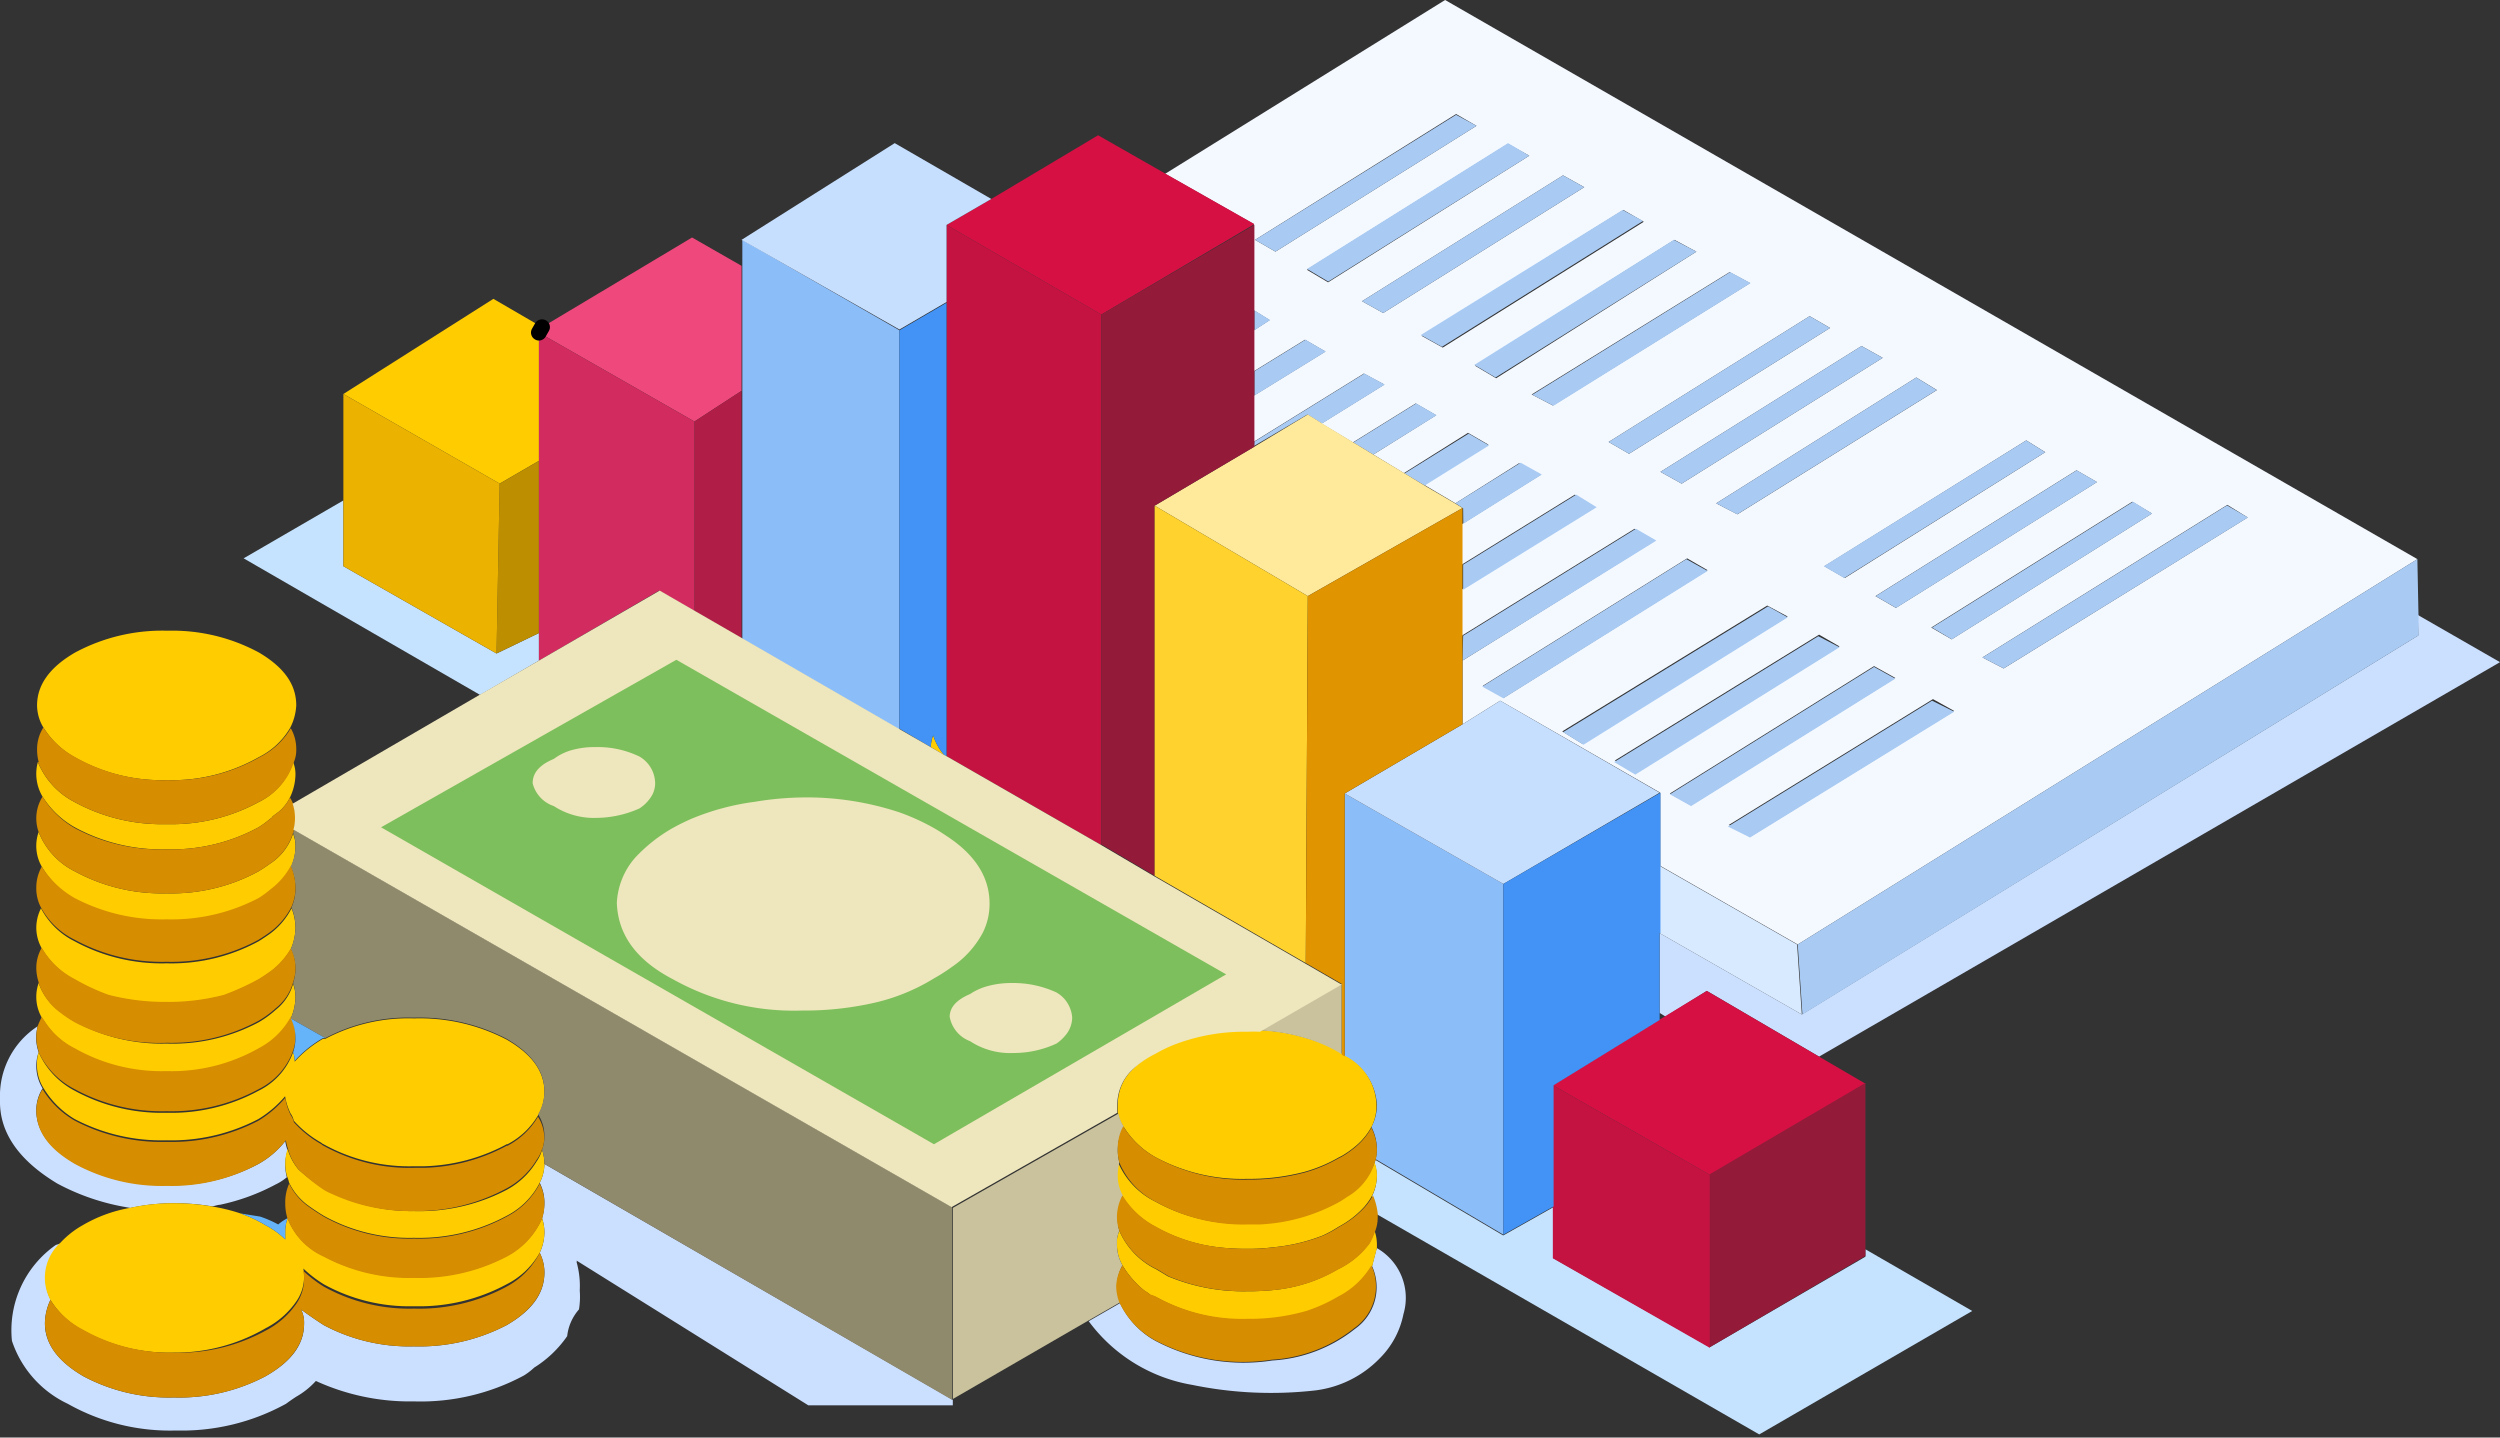 <svg width="120" height="69" fill="none" xmlns="http://www.w3.org/2000/svg"><rect width="100%" height="100%" fill="#333333" stroke="none"/><path fill-rule="evenodd" clip-rule="evenodd" d="M52.257 63.417l1.508-.868a4.01 4.01 0 001.696 1.812 9.036 9.036 0 005.61.943 7.014 7.014 0 003.958-1.51 2.445 2.445 0 00.83-3.02l.225-.868a2.748 2.748 0 011.282 3.171 4.132 4.132 0 01-1.13 2.114 5.192 5.192 0 01-3.092 1.548 18.777 18.777 0 01-5.919-.265 7.787 7.787 0 01-4.968-3.057zM2.42 62.398c-.17.353-.26.74-.264 1.132 0 .981.641 1.827 1.847 2.53a8.706 8.706 0 004.336 1.018 8.865 8.865 0 004.41-1.019c1.23-.702 1.848-1.51 1.848-2.529a1.376 1.376 0 00-.151-.68c.301.227.663.476 1.093.755a8.706 8.706 0 004.335 1.02 9.036 9.036 0 004.449-1.02c1.206-.702 1.81-1.51 1.81-2.529a2.104 2.104 0 00-.227-.943c.146-.307.223-.642.226-.982 0-.23-.039-.46-.113-.68.076-.243.115-.498.113-.754 0-.328-.078-.651-.226-.944.145-.28.223-.59.226-.906l19.603 11.325v.264h-6.936L27.678 60.51a.12.12 0 010 .076c.123.442.174.9.15 1.359.024.302.012.606-.037.906-.316.36-.513.807-.566 1.283a5.37 5.37 0 01-1.583 1.51 3.07 3.07 0 01-.49.377 10.454 10.454 0 01-5.278 1.246 10.823 10.823 0 01-4.712-.981c-.272.3-.59.555-.942.755a9.156 9.156 0 00-.49.34 10.378 10.378 0 01-5.278 1.283 9.994 9.994 0 01-5.203-1.284 5.12 5.12 0 01-2.676-3.02 4.996 4.996 0 012.111-4.605l.264-.075a2.266 2.266 0 00-.49 2.755l-.038-.037zm-.565-11.891a1.943 1.943 0 00-.113.68c.004.372.108.737.301 1.056-.2.316-.304.683-.301 1.057 0 .982.64 1.827 1.847 2.53a8.752 8.752 0 004.41 1.056 8.75 8.75 0 004.411-1.019 4.35 4.35 0 001.282-1.094c.023.154.061.305.113.452a2.137 2.137 0 00-.113.68c-.001.204.024.407.075.604a2.46 2.46 0 01-.527.34c-.844.453-1.748.784-2.685.981-.098 0-.226.053-.377.076a10.75 10.75 0 00-1.81-.151 9.681 9.681 0 00-2.11.226l-.415-.075a10.875 10.875 0 01-3.091-1.095C.872 55.678-.045 54.332 0 52.77v-.037a3.983 3.983 0 011.81-3.473 2.268 2.268 0 00-.076.566c.003.232.044.462.12.68zm77.808-1.887v-3.828l6.824 3.903L116.079 30.5l-.022-.981L120 31.784 87.316 50.718l-5.39-3.155-1.984 1.23-.279-.173z" fill="#CBDFFF"/><path fill-rule="evenodd" clip-rule="evenodd" d="M16.481 24.023v3.155l7.351 4.19 2.036-.981v1.321l-2.827 1.646L11.694 26.8l4.787-2.778zm65.595 40.639l7.464-4.34v-.356l5.127 2.96-10.224 5.926-18.358-10.57a3.025 3.025 0 00-.227-.867c.152-.305.23-.641.227-.982a1.712 1.712 0 00-.114-.604l.053-.15 6.13 3.623 2.413-1.359v2.454l7.509 4.265z" fill="#C5E3FF"/><path fill-rule="evenodd" clip-rule="evenodd" d="M67.389 22.71l-1.47-.892 3.015-1.887-.98-.566-3.016 1.872-1.508-.906 3.016-1.872-.98-.529-5.277 3.27v-2.213l3.43-2.114-.98-.566-2.45 1.51v-1.963l.753-.49-.754-.469v-4.137l-4.26-2.416L69.365 0l46.67 26.839L86.29 45.335l-6.597-3.774v-3.51l-7.683-4.418-1.809 1.133v-3.058l9.236-5.76-.98-.566-8.294 5.133v-2.22l6.409-3.948-.98-.604-5.429 3.36v-1.94l3.77-2.363-1.018-.566-3.053 1.925-1.508-.891 3.091-1.925-.98-.567-3.076 1.933zm6.13-3.776l1.017.529L84 13.589l-.98-.528-9.5 5.873zm7.908-6.855l-1.055-.566-9.575 6.04 1.017.604 9.614-6.078zm-2.525-1.434l-.98-.566-9.689 6.04 1.018.566 9.65-6.04zm-8.03-4.605l-.98-.567-9.65 6.04.98.566 9.65-6.04zm32.42 18.61l-.942-.567-9.65 6.04.98.566 9.612-6.04zm-2.639-1.51l-.98-.567-9.65 6.04.98.566 9.65-6.04zm7.238 1.698l-.98-.604-11.754 7.323 1.018.529 11.716-7.248zM73.405 7.474l-1.025-.566-9.65 6.04 1.017.604 9.658-6.078zm24.768 14.231l-.912-.566-9.689 6.04.98.566 9.62-6.04zM76.044 8.984l-1.018-.566-9.65 6.04 1.017.566 9.651-6.04zm1.169 12.23l.98.567 9.65-6.04-.98-.566-9.65 6.04zm5.164 2.945l1.018.528 9.576-5.964-.988-.604-9.606 6.04zm-2.676-1.51l1.018.566 9.65-6.04-1.017-.566-9.651 6.04zm2.262 4.718l-.98-.566-9.802 6.115 1.018.567 9.764-6.116zm6.333 3.662l-.98-.566-9.802 6.04 1.018.603 9.764-6.077zm2.677 1.51l-1.018-.566-9.802 6.115 1.018.566 9.802-6.115zm-5.165-2.945l-.98-.528-9.84 6.04.98.604 9.84-6.116zm7.992 4.53l-1.018-.566-9.801 6.04 1.018.566 9.8-6.04z" fill="#F4F9FF"/><path fill-rule="evenodd" clip-rule="evenodd" d="M70.872 6.04l-9.65 6.039-.98-.566 9.65-6.002.98.528zm7.992 4.567l-9.65 6.04-1.018-.567 9.688-6.002.98.529zm2.564 1.472l-9.644 6.04-1.017-.604 9.575-6.002 1.086.566zm-7.88 6.87l9.5-5.889.98.529-9.461 5.888-1.018-.528zm-6.129 3.775l3.076-1.91.98.566-3.09 1.925-.966-.581zm2.812 1.676l-.37-.242 3.13-1.948 1.018.567-3.77 2.363-.008-.74zm0 6.115l8.294-5.134.98.567-9.304 5.76.03-1.193zm0-2.204v-1.208l5.429-3.36.98.604-6.409 3.964zm16.286 20.383l-.226-3.36 29.743-18.496.053 2.68v.982l-29.57 18.194zM60.21 21.2l5.278-3.27.98.53-3.016 1.872-.693-.438-2.564 1.51.015-.204zm0-2.212v-1.17l2.45-1.51.98.566-3.43 2.114zm0-3.133v-.96l.754.469-.754.49zm5.708 5.964l-.958-.581 3.016-1.873.98.566-3.038 1.888zm13.782.83l9.65-6.04 1.019.567-9.651 6.04-1.018-.567zm2.677 1.51l9.605-6.04.98.605-9.575 5.964-1.01-.529zm-5.165-2.944l9.65-6.04.98.567-9.65 6.04-.98-.567zm-1.169-12.23l-9.65 6.04-1.018-.567 9.65-6.04 1.018.567zm22.129 12.72l-9.65 6.04-.98-.566 9.718-6.04.912.567zM73.406 7.475l-9.651 6.04-1.018-.605 9.65-6.04 1.019.605zm34.493 17.364l-11.724 7.247-1.018-.528 11.739-7.3 1.003.58zm-7.238-1.699l-9.65 6.04-.98-.566 9.65-6.04.98.566zm2.639 1.51l-9.613 6.04-.95-.567 9.651-6.04.912.567zm-9.5 9.512L84 40.201l-1.063-.528 9.801-6.04 1.063.528zm-7.992-4.53l-9.801 6.116-.98-.604 9.839-6.04.942.529zm5.165 2.945l-9.802 6.115-1.018-.566 9.802-6.115 1.018.566zm-2.677-1.51l-9.801 6.115-1.018-.604 9.801-6.04 1.018.53zm-6.333-3.661l-9.801 6.115-1.018-.566 9.801-6.116 1.018.567z" fill="#A9CBF3"/><path fill-rule="evenodd" clip-rule="evenodd" d="M86.26 45.335l.227 3.36-6.824-3.904v-3.23l6.597 3.774z" fill="#D8EAFF"/><path fill-rule="evenodd" clip-rule="evenodd" d="M35.594 12.76v6.001l-2.261 1.472-7.465-4.265.151-.264 7.2-4.304 2.375 1.36z" fill="#EF487C"/><path fill-rule="evenodd" clip-rule="evenodd" d="M43.172 15.854V35.03l-7.54-4.356v-19.16l7.54 4.34zm21.374 34.864v-12.63l7.615 4.34v16.837l-6.13-3.624c.04-.16.06-.326.06-.491a2.381 2.381 0 00-.263-1.057c.174-.325.265-.688.264-1.057a2.728 2.728 0 00-1.546-2.318z" fill="#8BBDF9"/><path fill-rule="evenodd" clip-rule="evenodd" d="M23.983 23.215l-7.501-4.303 7.2-4.568 2.337 1.36-.15.263v6.153l-1.886 1.095zM44.68 35.86a1.64 1.64 0 01.113-.566c.108.348.288.67.527.944l-.64-.377zm21.299 19.932c.074.193.112.398.113.604.003.34-.075.677-.226.982a3.021 3.021 0 01-.362.528c-.358.4-.785.732-1.26.982a5.46 5.46 0 01-.753.415c-.761.3-1.56.49-2.375.566a9.564 9.564 0 01-1.244.075 11.95 11.95 0 01-1.395-.075 8.06 8.06 0 01-3.016-.981 4.111 4.111 0 01-1.62-1.51 1.935 1.935 0 01-.265-.982c0-.216.026-.431.076-.642a3.72 3.72 0 001.81 1.925 8.548 8.548 0 004.372 1.057h.566a8.729 8.729 0 003.77-1.056c.142-.08.281-.169.414-.265a2.868 2.868 0 001.395-1.623z" fill="#FC0"/><path fill-rule="evenodd" clip-rule="evenodd" d="M65.828 54.093a3.2 3.2 0 01-.814.966c-.194.161-.4.305-.618.43l-.151.076a7.06 7.06 0 01-1.621.68 10.37 10.37 0 01-2.752.34 8.775 8.775 0 01-4.373-1.02 4.201 4.201 0 01-1.583-1.51 1.647 1.647 0 01-.264-.641 2.733 2.733 0 010-.378 2.35 2.35 0 01.633-1.623 4.523 4.523 0 011.191-.906 6.5 6.5 0 01.98-.468 9.339 9.339 0 013.43-.589c.202-.01.403-.01.604 0 .734.03 1.46.15 2.164.362.56.151 1.1.372 1.606.657.056.03.107.068.15.114l.151.098a2.724 2.724 0 011.508 2.318 2.22 2.22 0 01-.24 1.094zm-11.95 6.644a2.01 2.01 0 01-.264-1.02v-.226c.02-.143.059-.282.113-.415a3.67 3.67 0 001.772 1.85l.565.34a9.391 9.391 0 003.77.716c.479.003.957-.022 1.433-.075a7.48 7.48 0 002.94-.982 4.073 4.073 0 001.508-1.245 3.52 3.52 0 00.264-.604c.072.206.11.423.113.641v.19l-.226.867a3.953 3.953 0 01-1.621 1.51 7.537 7.537 0 01-1.508.68 9.79 9.79 0 01-2.828.377 8.548 8.548 0 01-4.372-1.057 1.23 1.23 0 00-.302-.113 1.116 1.116 0 00-.264-.189 4.59 4.59 0 01-1.093-1.245zm-39.96-25.783a3.597 3.597 0 01-1.508 1.397A8.457 8.457 0 018 37.446a8.458 8.458 0 01-4.411-1.095 4.104 4.104 0 01-1.508-1.434 2.093 2.093 0 01-.302-1.057c0-.982.604-1.827 1.81-2.53a8.834 8.834 0 014.448-1.056 8.752 8.752 0 014.41 1.057c1.177.702 1.773 1.51 1.773 2.529-.02.382-.122.756-.302 1.094z" fill="#FC0"/><path fill-rule="evenodd" clip-rule="evenodd" d="M2.043 38.239a2.138 2.138 0 01-.226-1.66c.342.832.97 1.515 1.772 1.924a8.751 8.751 0 004.41 1.057 8.752 8.752 0 004.411-1.057 3.198 3.198 0 001.659-1.925c.078.192.117.397.113.604-.008.38-.098.753-.264 1.095-.127.26-.306.492-.528.68l-.301.226a.234.234 0 01-.114.113 4.52 4.52 0 01-.565.415A8.752 8.752 0 018 40.768a8.752 8.752 0 01-4.411-1.057 4.36 4.36 0 01-1.546-1.472z" fill="#FC0"/><path fill-rule="evenodd" clip-rule="evenodd" d="M2.005 41.598a2.002 2.002 0 01-.15-1.661 3.584 3.584 0 001.734 1.887 8.752 8.752 0 004.41 1.057 8.752 8.752 0 004.411-1.057c.204-.128.392-.249.566-.377a2.687 2.687 0 001.093-1.434c.08.204.119.422.113.641-.003.34-.08.675-.226.982-.24.444-.575.83-.98 1.132a4.519 4.519 0 01-.566.415A8.984 8.984 0 018 44.203a8.984 8.984 0 01-4.411-1.02 4.443 4.443 0 01-1.584-1.585z" fill="#FC0"/><path fill-rule="evenodd" clip-rule="evenodd" d="M13.956 45.562a3.608 3.608 0 01-.98 1.095 9.266 9.266 0 01-.566.377c-.534.292-1.088.544-1.659.755-.898.235-1.823.35-2.752.34-.94.008-1.878-.106-2.79-.34a10.236 10.236 0 01-1.62-.755 3.84 3.84 0 01-1.583-1.51c-.17-.3-.26-.637-.264-.981 0-.328.078-.651.226-.944a3.651 3.651 0 001.62 1.586A8.752 8.752 0 008 46.24a8.751 8.751 0 004.411-1.056 9.75 9.75 0 00.566-.378 3.473 3.473 0 001.017-1.208c.122.3.186.62.189.944a2.668 2.668 0 01-.226 1.019z" fill="#FC0"/><path fill-rule="evenodd" clip-rule="evenodd" d="M13.956 48.884a3.704 3.704 0 01-1.546 1.51A8.457 8.457 0 018 51.488a8.458 8.458 0 01-4.411-1.132 3.666 3.666 0 01-1.433-1.284l-.15-.226a2.003 2.003 0 01-.151-1.66c.2.563.568 1.05 1.055 1.396.216.166.442.318.679.453a8.752 8.752 0 004.41 1.057 8.752 8.752 0 004.411-1.02c.297-.17.575-.373.83-.604.401-.316.691-.752.829-1.245.078.218.116.448.113.68a2.613 2.613 0 01-.226.98zm12.063 6.303c.074.219.112.449.113.68a2.01 2.01 0 01-.226.906 3.652 3.652 0 01-1.583 1.585 8.834 8.834 0 01-4.449 1.057 8.48 8.48 0 01-4.335-1.057 10.979 10.979 0 01-.792-.528 2.906 2.906 0 01-.867-1.057 2.268 2.268 0 00-.113-.34 2.366 2.366 0 01-.075-.604c0-.231.039-.46.113-.68.102.36.28.695.52.982.386.35.803.666 1.244.944a2.5 2.5 0 00.377.188 8.94 8.94 0 003.928.869 9.037 9.037 0 004.449-1.02 3.772 3.772 0 001.432-1.359c.122-.17.211-.363.264-.566z" fill="#FC0"/><path fill-rule="evenodd" clip-rule="evenodd" d="M1.855 50.507a3.848 3.848 0 001.734 1.85 8.752 8.752 0 004.41 1.056 8.751 8.751 0 004.411-1.057 3.282 3.282 0 001.659-1.85c.054.145.08.3.075.454a5.6 5.6 0 011.357-1.095.32.32 0 01.114 0 8.51 8.51 0 014.26-.981 9.039 9.039 0 014.448 1.019c1.206.702 1.81 1.51 1.81 2.529-.007.385-.11.761-.302 1.095a3.667 3.667 0 01-1.47 1.396h-.038a8.821 8.821 0 01-3.966 1.057h-.49a8.48 8.48 0 01-4.336-1.057.362.362 0 01-.113-.075A5.228 5.228 0 0114.1 53.79a.87.87 0 00-.15-.34 2.896 2.896 0 01-.265-.83 5.28 5.28 0 01-1.281 1.094 8.986 8.986 0 01-4.411 1.02 8.986 8.986 0 01-4.41-1.02 4.361 4.361 0 01-1.509-1.51 2.093 2.093 0 01-.301-1.056c-.009-.218.02-.434.083-.642zm.565 11.891a2.268 2.268 0 01.49-2.756c.307-.33.663-.61 1.056-.83a6.827 6.827 0 012.262-.831 9.681 9.681 0 012.11-.227c.607 0 1.212.05 1.81.151.474.075.94.189 1.395.34.42.147.825.337 1.206.566.345.18.663.41.943.68v-.34a1.941 1.941 0 01.113-.68c.318.81.94 1.46 1.734 1.813a8.706 8.706 0 004.335 1.019 9.039 9.039 0 004.449-1.02 3.773 3.773 0 001.696-1.811c.074.218.112.448.113.68-.003.339-.08.674-.226.98a3.772 3.772 0 01-1.583 1.51 8.835 8.835 0 01-4.449 1.057 8.48 8.48 0 01-4.335-1.056 6.105 6.105 0 01-.98-.755 2.085 2.085 0 01-.34 1.585 4.012 4.012 0 01-1.47 1.283 8.632 8.632 0 01-4.41 1.17 8.48 8.48 0 01-4.336-1.056 4.081 4.081 0 01-1.583-1.472z" fill="#FC0"/><path fill-rule="evenodd" clip-rule="evenodd" d="M25.868 22.12v8.267l-2.035.981.15-8.153 1.885-1.095z" fill="#BC8E00"/><path fill-rule="evenodd" clip-rule="evenodd" d="M33.333 29.33v-9.097l2.261-1.472v11.875l-2.261-1.306z" fill="#B01D46"/><path fill-rule="evenodd" clip-rule="evenodd" d="M33.333 20.233v9.097l-1.697-.981-5.768 3.36V15.966l7.465 4.266z" fill="#D12B5F"/><path fill-rule="evenodd" clip-rule="evenodd" d="M23.833 31.369l-7.351-4.19v-8.267l7.502 4.303-.151 8.154z" fill="#EBB200"/><path fill-rule="evenodd" clip-rule="evenodd" d="M45.434 10.796l2.148-1.245 5.127-3.058 3.242 1.85 4.26 2.416-7.351 4.34-7.426-4.303zM89.54 52.017l-7.464 4.38-7.54-4.304 5.09-3.133.278-.166 2.021-1.23 5.39 3.155 2.225 1.298z" fill="#D71044"/><path fill-rule="evenodd" clip-rule="evenodd" d="M45.434 36.298V10.796l7.426 4.303v25.465l-7.426-4.266zm36.642 20.097V64.7l-7.54-4.303v-8.305l7.54 4.303z" fill="#C51341"/><path fill-rule="evenodd" clip-rule="evenodd" d="M64.546 38.088l5.655-3.322 1.81-1.133 7.652 4.417-7.502 4.379-7.615-4.341zM43.172 15.816l-7.578-4.303 7.352-4.643 4.636 2.68-2.148 1.246v3.7l-2.262 1.32z" fill="#C6DFFF"/><path fill-rule="evenodd" clip-rule="evenodd" d="M79.663 44.792v4.167l-5.09 3.133v5.814l-2.412 1.359V42.429l7.54-4.379v6.742h-.038zm-36.491-9.814V15.854l2.261-1.32v21.765l-.113-.06a2.633 2.633 0 01-.527-.944c-.071.18-.11.372-.114.566l-1.507-.883z" fill="#4293F5"/><path fill-rule="evenodd" clip-rule="evenodd" d="M67.389 22.702l.965.589 1.508.883.339.212-7.427 4.227-7.35-4.34 4.787-2.832 2.563-1.547.694.437 1.493.906.957.582 1.47.883z" fill="#FFE99A"/><path fill-rule="evenodd" clip-rule="evenodd" d="M55.423 24.272v17.764l-2.563-1.51V15.1l7.351-4.303V21.44l-4.788 2.831zm26.653 40.39v-8.304l7.464-4.379v8.305l-7.464 4.378z" fill="#941A3A"/><path fill-rule="evenodd" clip-rule="evenodd" d="M55.423 24.272l7.351 4.341-.098 17.613-7.253-4.19V24.272z" fill="#FFD22E"/><path fill-rule="evenodd" clip-rule="evenodd" d="M62.775 28.613l7.426-4.228v10.38l-5.654 3.322v12.63l-.151-.097v-3.398l-1.72-.996.099-17.613z" fill="#E09400"/><path fill-rule="evenodd" clip-rule="evenodd" d="M53.727 59.075a1.77 1.77 0 00-.113.415v.227c-.004.357.087.709.264 1.02a2.139 2.139 0 00-.264 1.018c.007.259.058.514.15.755l-1.507.868-6.522 3.775V57.98l7.954-4.53c.042.23.132.45.264.642a2.265 2.265 0 00-.226 1.699 2.8 2.8 0 00-.075.642c-.002.345.09.684.264.981a2.222 2.222 0 00-.264 1.057c-.006.204.02.408.075.604zm10.669-11.852v3.397a.6.6 0 00-.151-.113 6.892 6.892 0 00-1.606-.68 8.697 8.697 0 00-2.164-.362l3.92-2.242z" fill="#C9C29D"/><path fill-rule="evenodd" clip-rule="evenodd" d="M13.993 43.561c.131-.297.196-.619.189-.943a2.609 2.609 0 00-.226-1.02c.146-.306.223-.641.226-.981a1.626 1.626 0 00-.113-.642.372.372 0 00.037-.15l31.591 18.118v9.249L26.132 55.867c0-.231-.039-.46-.113-.68a1.82 1.82 0 00.113-.641c.005-.374-.1-.742-.302-1.057.192-.333.296-.71.302-1.095 0-.981-.603-1.827-1.81-2.529a9.038 9.038 0 00-4.448-1.019 8.51 8.51 0 00-4.26.982l-1.658-.944a2.61 2.61 0 00.226-1.02 1.941 1.941 0 00-.113-.679 2.087 2.087 0 00-.113-1.623c.146-.333.223-.693.226-1.057a2.564 2.564 0 00-.189-.944z" fill="#908A6D"/><path fill-rule="evenodd" clip-rule="evenodd" d="M14.107 39.824a.37.37 0 01-.038.151 2.687 2.687 0 01-1.093 1.472c-.174.129-.362.25-.566.378A8.752 8.752 0 018 42.882a8.751 8.751 0 01-4.411-1.057 3.584 3.584 0 01-1.734-1.888 1.957 1.957 0 01.188-1.699 4.36 4.36 0 001.546 1.51 8.75 8.75 0 004.41 1.02 8.752 8.752 0 004.411-1.057c.199-.124.388-.262.566-.415a.235.235 0 00.113-.114l.301-.226c.221-.187.401-.419.528-.68.058.097.108.198.15.303a2.13 2.13 0 01.038 1.246zm39.808 14.231a4.203 4.203 0 001.584 1.51 8.774 8.774 0 004.373 1.057 10.37 10.37 0 002.752-.34 7.06 7.06 0 001.62-.68l.151-.075a4.47 4.47 0 00.619-.43c.333-.265.61-.593.814-.966.168.327.259.689.264 1.057 0 .165-.02.33-.06.49l-.053.151a2.868 2.868 0 01-1.32 1.624 4.353 4.353 0 01-.414.264 8.729 8.729 0 01-3.77 1.057h-.566a8.549 8.549 0 01-4.373-1.057 3.72 3.72 0 01-1.809-1.925 2.09 2.09 0 01-.075-.604 2.268 2.268 0 01.264-1.133zm-.188 5.02a2.025 2.025 0 01-.113-.641c-.001-.369.09-.732.264-1.057a4.111 4.111 0 001.62 1.51 8.055 8.055 0 003.017.981c.463.053.928.078 1.395.076.415.002.83-.023 1.244-.076a8.708 8.708 0 002.374-.566 5.45 5.45 0 00.754-.415c.475-.25.901-.582 1.26-.981.138-.163.26-.34.361-.529.119.277.195.57.227.868v.189a1.82 1.82 0 01-.114.642 3.44 3.44 0 01-.263.604 4.074 4.074 0 01-1.508 1.245 7.479 7.479 0 01-2.94.982c-.476.053-.955.078-1.433.075a9.391 9.391 0 01-3.77-.717l-.566-.34a3.667 3.667 0 01-1.809-1.85zm.15 1.662c.28.461.636.87 1.056 1.208.097.05.186.113.264.188.105.025.207.063.302.114a8.549 8.549 0 004.373 1.056 9.789 9.789 0 002.827-.377 7.535 7.535 0 001.508-.68 3.952 3.952 0 001.621-1.51 2.448 2.448 0 01-.83 3.02 7.014 7.014 0 01-3.958 1.51 9.036 9.036 0 01-5.617-.943 4.007 4.007 0 01-1.696-1.812 2.269 2.269 0 01-.15-.755c.012-.36.116-.71.3-1.02zM1.856 36.577a2.365 2.365 0 01-.076-.603c-.002-.374.102-.74.302-1.057.382.605.914 1.1 1.545 1.434a8.458 8.458 0 004.411 1.095 8.458 8.458 0 004.41-1.095 3.598 3.598 0 001.509-1.396c.177.31.268.662.264 1.019.004.207-.035.413-.114.604a3.201 3.201 0 01-1.696 1.925A8.753 8.753 0 018 39.56a8.753 8.753 0 01-4.411-1.057 3.773 3.773 0 01-1.772-1.925h.038zm0 10.57a2.268 2.268 0 01-.113-.641c-.008-.358.083-.71.263-1.02.37.647.921 1.171 1.584 1.51.517.299 1.06.551 1.62.755.912.234 1.85.349 2.79.34.929.01 1.854-.105 2.752-.34.57-.21 1.125-.463 1.66-.755a9.55 9.55 0 00.565-.377c.398-.294.731-.666.98-1.095a2.085 2.085 0 01.113 1.623 2.41 2.41 0 01-.83 1.246c-.254.23-.532.433-.829.604A8.752 8.752 0 018 50.054a8.751 8.751 0 01-4.411-.982 5.89 5.89 0 01-.679-.453 2.898 2.898 0 01-1.055-1.434v-.038zm0 3.322a2.14 2.14 0 01-.038-1.245 6.31 6.31 0 01.188-.416l.151.227c.355.548.85.99 1.433 1.283A8.459 8.459 0 008 51.413a8.459 8.459 0 004.411-1.095 3.704 3.704 0 001.546-1.51 2.085 2.085 0 01.113 1.623 3.283 3.283 0 01-1.659 1.85A8.75 8.75 0 018 53.338a8.75 8.75 0 01-4.411-1.057 3.848 3.848 0 01-1.734-1.774v-.038zM26.02 55.15a1.71 1.71 0 01-.264.528 3.772 3.772 0 01-1.432 1.36 9.038 9.038 0 01-4.449 1.094 8.94 8.94 0 01-3.958-.83 2.518 2.518 0 01-.377-.19 8.878 8.878 0 01-1.214-.98 2.645 2.645 0 01-.49-.944 2.488 2.488 0 01-.113-.453 4.352 4.352 0 01-1.312 1.132A8.752 8.752 0 018 56.924a8.751 8.751 0 01-4.411-1.057c-1.207-.702-1.825-1.51-1.847-2.529-.003-.374.102-.74.301-1.057a4.36 4.36 0 001.546 1.51 8.985 8.985 0 004.41 1.02 8.985 8.985 0 004.411-1.02 5.278 5.278 0 001.282-1.095c.045.289.134.569.264.83a.869.869 0 01.15.34c.38.422.826.78 1.32 1.057a.362.362 0 00.113.076 8.48 8.48 0 004.335 1.057h.483a8.82 8.82 0 003.958-1.057h.038a3.667 3.667 0 001.47-1.397c.202.315.307.683.302 1.057-.01.18-.045.359-.106.529v-.038zM1.968 43.561a1.942 1.942 0 01-.226-.943 2.056 2.056 0 01.263-1.02 4.443 4.443 0 001.584 1.51 8.985 8.985 0 004.41 1.02 8.985 8.985 0 004.411-1.02c.199-.123.388-.262.566-.415.405-.301.74-.688.98-1.132.143.32.22.667.226 1.019.007.324-.058.647-.189.944-.242.475-.59.889-1.017 1.207-.174.129-.362.25-.566.378A8.752 8.752 0 018 46.166a8.751 8.751 0 01-4.411-1.057 3.651 3.651 0 01-1.621-1.548zm23.938 13.25c.148.292.226.616.226.944.002.256-.037.51-.113.755a3.772 3.772 0 01-1.696 1.811 9.036 9.036 0 01-4.449 1.02 8.706 8.706 0 01-4.335-1.02 3.305 3.305 0 01-1.734-1.811 2.487 2.487 0 01-.113-.755 2.223 2.223 0 01.188-.944c.201.416.498.779.867 1.057.204.15.46.324.792.528a8.48 8.48 0 004.335 1.057 8.834 8.834 0 004.449-1.057 3.652 3.652 0 001.583-1.585zm0 3.322c.148.292.226.615.226.943 0 .982-.603 1.827-1.81 2.53a9.036 9.036 0 01-4.448 1.019 8.706 8.706 0 01-4.335-1.02c-.43-.279-.792-.528-1.093-.754.107.21.16.443.15.679 0 .981-.618 1.827-1.847 2.53a8.864 8.864 0 01-4.41 1.018 8.706 8.706 0 01-4.336-1.019c-1.206-.702-1.824-1.51-1.847-2.529.005-.392.095-.779.264-1.132.391.61.938 1.105 1.583 1.434a8.481 8.481 0 004.336 1.095 8.632 8.632 0 004.41-1.057 4.014 4.014 0 001.47-1.284 2.087 2.087 0 00.34-1.585c.3.284.629.537.98.755a8.48 8.48 0 004.335 1.057 8.834 8.834 0 004.449-1.057 3.772 3.772 0 001.583-1.623z" fill="#D68D00"/><path fill-rule="evenodd" clip-rule="evenodd" d="M14.069 50.507a2.086 2.086 0 00-.113-1.623l1.659.944a.325.325 0 00-.114 0 5.596 5.596 0 00-1.357 1.094c0-.142-.025-.282-.075-.415zm-.264 7.965a1.941 1.941 0 00-.113.68v.339c-.28-.27-.597-.5-.943-.68a6.545 6.545 0 00-1.206-.566l.943.151c.3.1.59.226.867.378.138-.119.29-.22.452-.302z" fill="#65B4F9"/><path fill-rule="evenodd" clip-rule="evenodd" d="M44.83 54.924l14.024-8.154-26.389-15.1-14.174 8.041 26.54 15.213z" fill="#EEE6BC"/><path fill-rule="evenodd" clip-rule="evenodd" d="M45.32 36.238l.114.06 7.426 4.266 2.563 1.51 7.254 4.19 1.719.996-3.92 2.265a5.517 5.517 0 00-.604 0 9.337 9.337 0 00-3.43.59 6.49 6.49 0 00-.98.467 4.518 4.518 0 00-1.177.83 2.35 2.35 0 00-.656 1.624 2.764 2.764 0 000 .377l-7.954 4.53-31.591-18.119a2.13 2.13 0 00-.038-1.246l8.972-5.224 2.85-1.646 5.798-3.36 1.697.982 2.262 1.306 7.54 4.356 1.507.869.649.377z" fill="#EEE6BC"/><path fill-rule="evenodd" clip-rule="evenodd" d="M38.535 38.277a15.271 15.271 0 00-2.322.173c-1.037.136-2.05.408-3.016.808-.317.136-.619.287-.92.453a7.544 7.544 0 00-1.81 1.434 3.56 3.56 0 00-.867 2.152c.056 1.51.948 2.73 2.677 3.662a11.923 11.923 0 006.22 1.51 15.17 15.17 0 003.318-.34 9.499 9.499 0 003.015-1.208c.288-.159.565-.335.83-.529a4.604 4.604 0 001.508-1.66c.212-.422.326-.887.331-1.36 0-1.263-.678-2.357-2.035-3.283a9.198 9.198 0 00-.603-.378c-.53-.3-1.085-.552-1.66-.755a14.162 14.162 0 00-4.666-.68zm12.176 9.361a4.94 4.94 0 00-2.148-.415 4.23 4.23 0 00-1.245.174c-.267.08-.521.199-.753.354-.656.28-.98.642-.98 1.095a1.548 1.548 0 00.98 1.17c.614.402 1.34.6 2.073.566a4.887 4.887 0 002.073-.453c.195-.133.366-.3.505-.49.158-.22.245-.484.25-.755a1.511 1.511 0 00-.755-1.246zm-24.126-8.946a3.526 3.526 0 002.066.566c.7.002 1.392-.14 2.035-.415.257-.165.47-.39.618-.657.088-.17.135-.36.136-.551a1.51 1.51 0 00-.754-1.284 4.617 4.617 0 00-2.149-.453c-.33-.003-.66.035-.98.114-.354.08-.688.235-.98.453-.679.279-1.018.664-1.018 1.17a1.555 1.555 0 001.026 1.057z" fill="#7DBF5C"/><path fill-rule="evenodd" clip-rule="evenodd" d="M44.83 54.924L18.29 39.71l14.175-8.04 26.389 15.1-14.024 8.153z" fill="#7DBF5C"/><path fill-rule="evenodd" clip-rule="evenodd" d="M50.711 47.638a1.51 1.51 0 01.754 1.208 1.337 1.337 0 01-.249.755 2.08 2.08 0 01-.505.49 4.887 4.887 0 01-2.073.453 3.495 3.495 0 01-2.073-.566 1.546 1.546 0 01-.98-1.17c0-.453.324-.815.98-1.095.232-.155.486-.275.754-.355a4.23 4.23 0 011.243-.173 4.941 4.941 0 012.15.453zm-12.176-9.362c1.575-.02 3.142.222 4.637.717a10.48 10.48 0 011.658.755c.212.121.415.25.604.378 1.377.9 2.065 1.983 2.065 3.246a3.09 3.09 0 01-.324 1.397 4.604 4.604 0 01-1.508 1.66c-.265.194-.542.37-.83.53a9.501 9.501 0 01-3.015 1.207c-1.09.235-2.202.35-3.317.34a11.923 11.923 0 01-6.22-1.51c-1.735-.906-2.627-2.127-2.677-3.662.04-.794.346-1.551.867-2.151a7.541 7.541 0 011.81-1.435c.301-.166.603-.317.92-.453.965-.4 1.979-.672 3.015-.808.765-.129 1.539-.2 2.315-.21zm-11.951.416a1.552 1.552 0 01-1.017-1.095c0-.506.339-.89 1.017-1.17.292-.218.626-.372.98-.453.321-.079.65-.117.98-.113a4.617 4.617 0 012.15.453 1.508 1.508 0 01.754 1.283 1.23 1.23 0 01-.136.551c-.15.267-.362.492-.618.657a5.144 5.144 0 01-2.044.453 3.525 3.525 0 01-2.066-.566z" fill="#EEE6BC"/><path d="M25.868 16.345a.339.339 0 01-.188-.053.377.377 0 01-.143-.513l.15-.264a.385.385 0 01.632-.04.37.37 0 01.024.417l-.15.264a.377.377 0 01-.325.19z" fill="#000"/></svg>